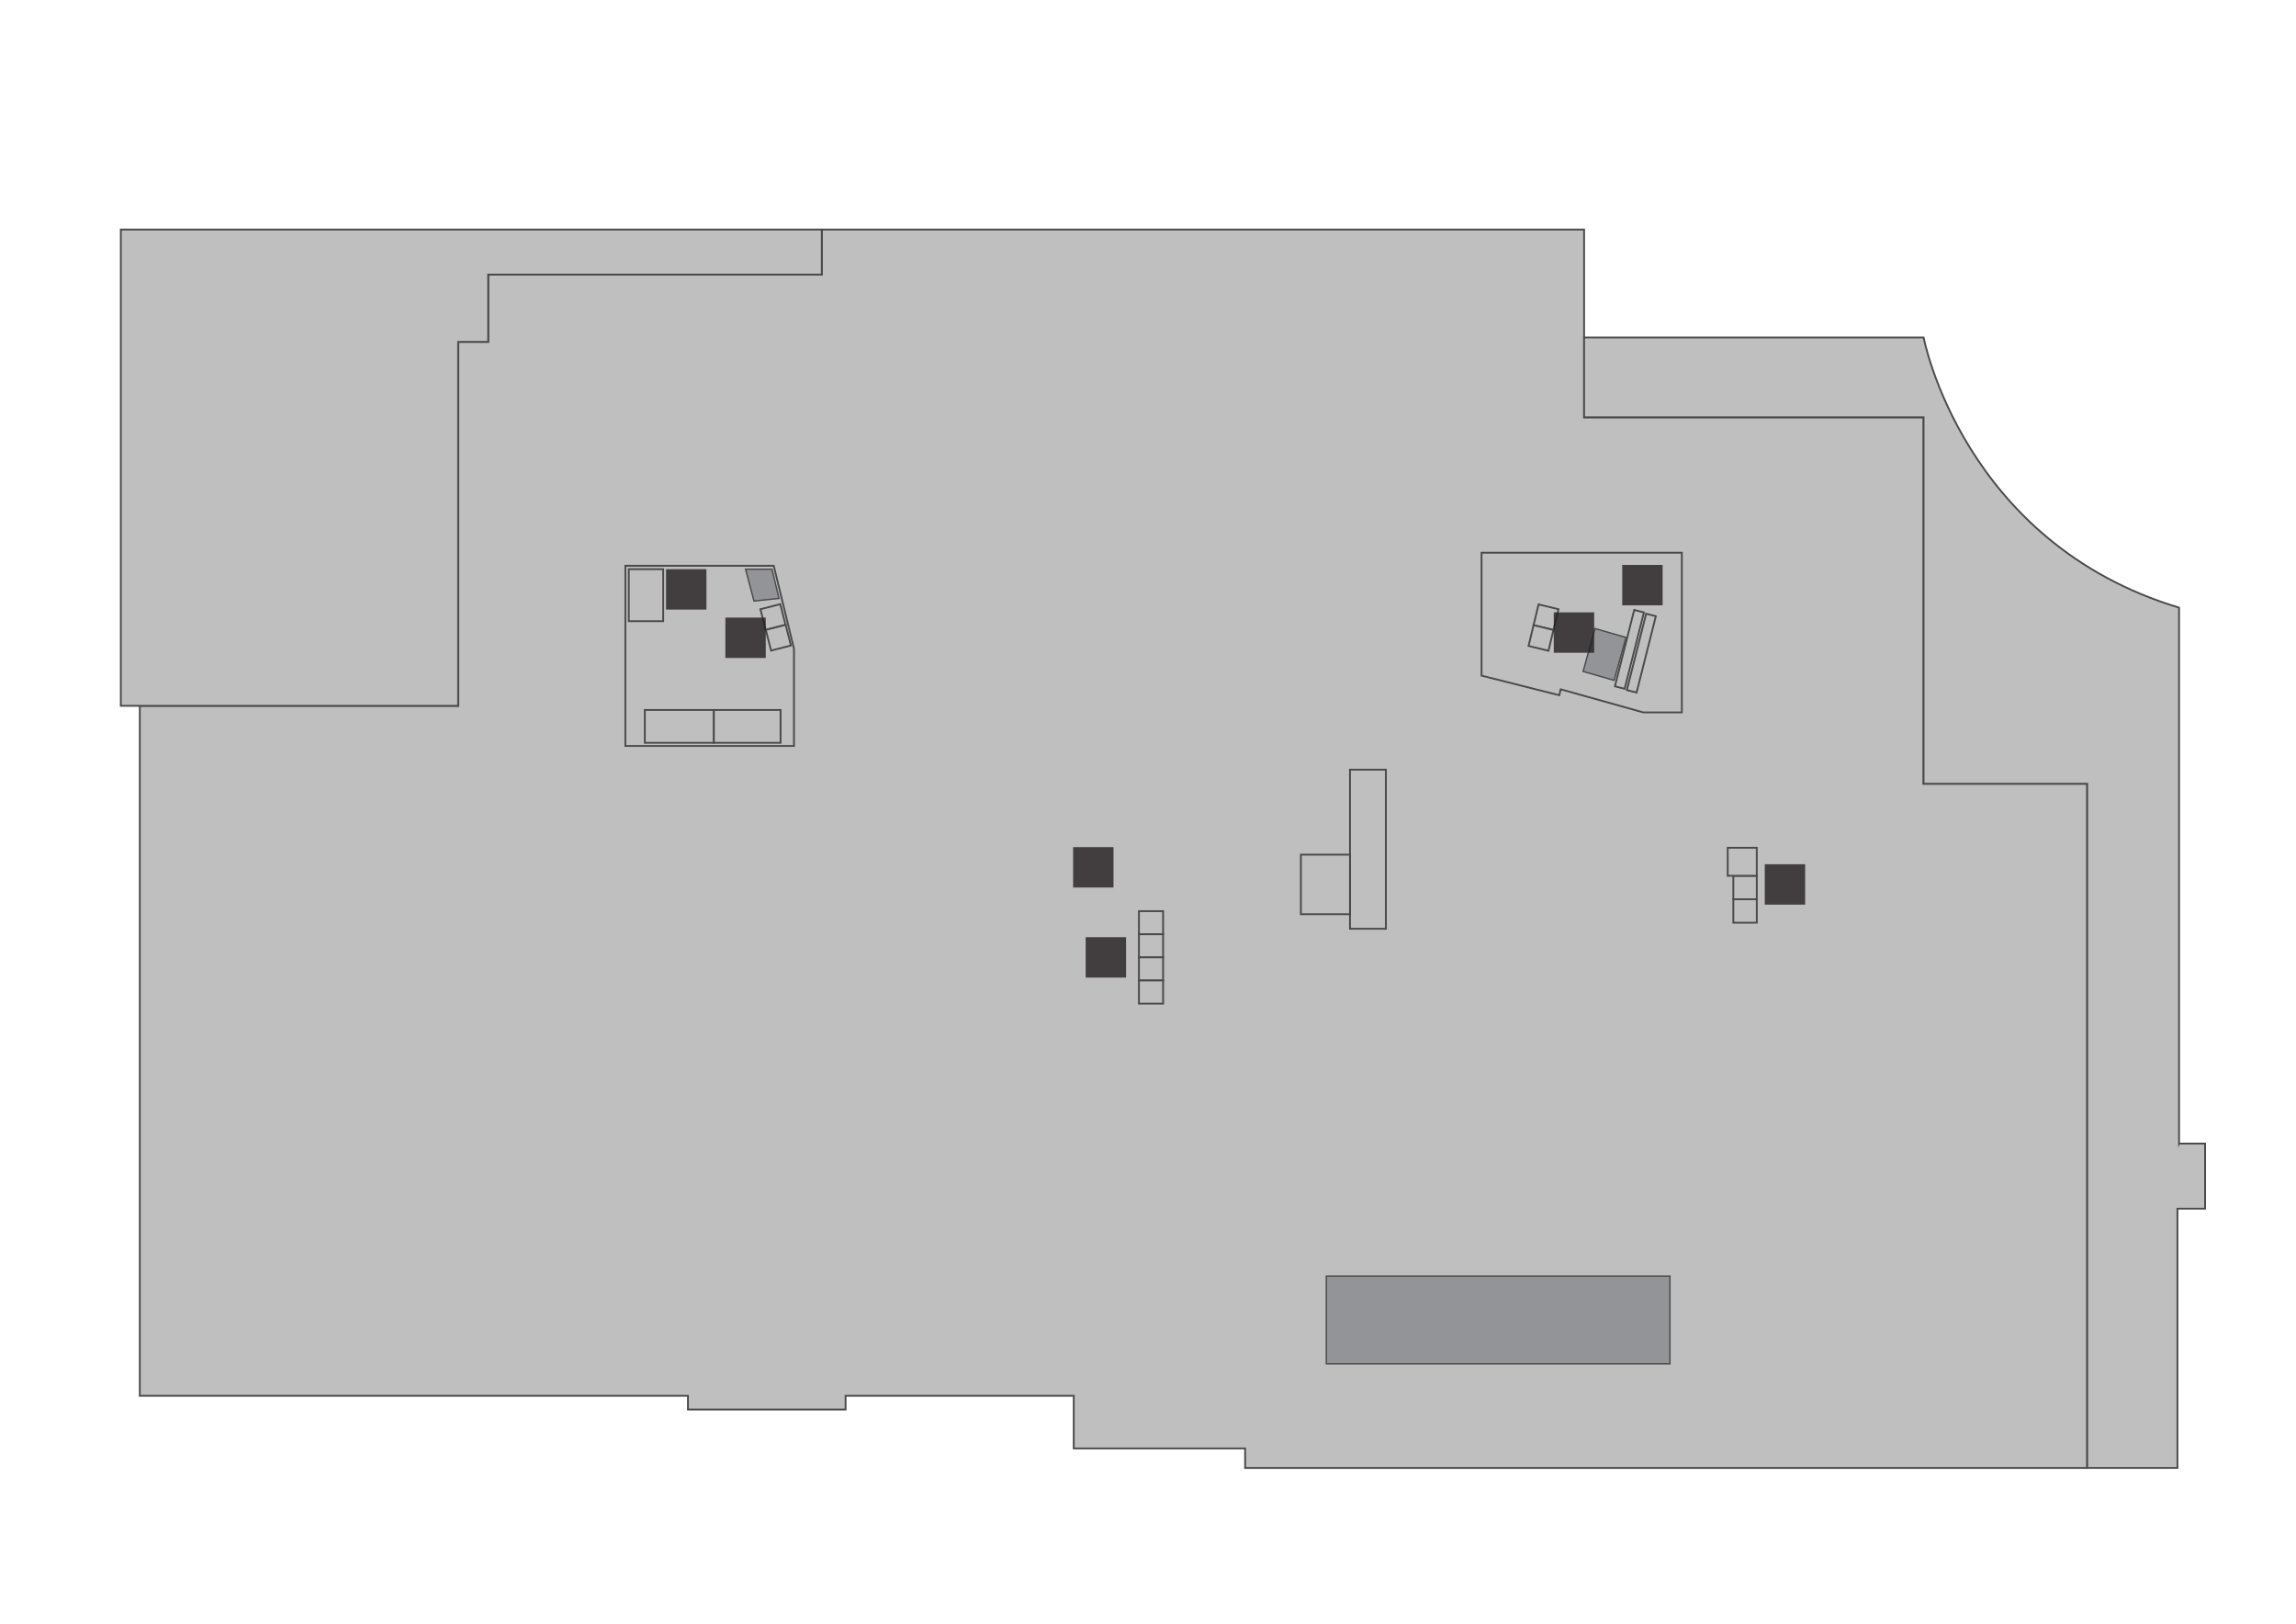 <?xml version="1.0" encoding="utf-8"?>
<!-- Generator: Adobe Illustrator 16.0.0, SVG Export Plug-In . SVG Version: 6.00 Build 0)  -->
<!DOCTYPE svg PUBLIC "-//W3C//DTD SVG 1.1//EN" "http://www.w3.org/Graphics/SVG/1.1/DTD/svg11.dtd">
<svg version="1.1" id="Layer_1" xmlns="http://www.w3.org/2000/svg" xmlns:xlink="http://www.w3.org/1999/xlink" x="0px" y="0px"
	 width="841.89px" height="595.281px" viewBox="0 0 841.89 595.281" enable-background="new 0 0 841.89 595.281"
	 xml:space="preserve">
<g id="background">
	<rect fill="#FFFFFF" width="841.89" height="595.281"/>
</g>
<g id="etc">
	<polygon fill="#BFBFBF" stroke="#49494A" stroke-width="0.66" stroke-miterlimit="10" points="705.333,287.333 705.333,153 
		580.853,153 580.853,123.732 580.853,84.157 301.333,84.157 301.333,100.667 179,100.667 179,125.333 168,125.333 168,258.765 
		51.263,258.765 51.263,511.726 252.254,511.726 252.254,516.763 310.059,516.763 310.059,511.726 393.716,511.726 393.716,531.017 
		456.558,531.017 456.558,538.175 765.333,538.175 765.333,287.333 	"/>
	<polygon fill="#BFBFBF" stroke="#49494A" stroke-width="0.66" stroke-miterlimit="10" points="543.253,202.636 616.693,202.636 
		616.693,261.182 602.57,261.182 572.271,252.708 571.757,254.891 543.253,247.701 	"/>
	
		<rect x="596.035" y="223.596" transform="matrix(-0.97 -0.245 0.245 -0.97 1119.09 615.438)" fill="#BFBFBF" stroke="#49494A" stroke-width="0.66" stroke-miterlimit="10" width="3.671" height="28.866"/>
	
		<rect x="600.41" y="224.982" transform="matrix(-0.97 -0.245 0.245 -0.97 1127.367 619.239)" fill="#BFBFBF" stroke="#49494A" stroke-width="0.66" stroke-miterlimit="10" width="3.671" height="28.866"/>
	
		<rect x="246.706" y="224.549" transform="matrix(-0.969 0.248 -0.248 -0.969 548.516 408.983)" fill="#BFBFBF" stroke="#49494A" stroke-width="0.66" stroke-miterlimit="10" width="3.67" height="28.866"/>
	
		<rect x="251.207" y="223.687" transform="matrix(-0.969 0.248 -0.248 -0.969 557.186 406.133)" fill="#BFBFBF" stroke="#49494A" stroke-width="0.66" stroke-miterlimit="10" width="3.67" height="28.868"/>
	<polygon fill="#BFBFBF" stroke="#49494A" stroke-width="0.66" stroke-miterlimit="10" points="229.311,207.418 283.716,207.418 
		291.13,237.847 291.13,273.475 229.311,273.475 	"/>
	
		<rect x="279.605" y="222.491" transform="matrix(-0.247 -0.969 0.969 -0.247 134.232 556.828)" fill="#BFBFBF" stroke="#49494A" stroke-width="0.66" stroke-miterlimit="10" width="7.832" height="7.511"/>
	
		<rect x="281.54" y="230.052" transform="matrix(-0.247 -0.969 0.969 -0.247 129.358 568.148)" fill="#BFBFBF" stroke="#49494A" stroke-width="0.66" stroke-miterlimit="10" width="7.83" height="7.51"/>
	
		<rect x="417.626" y="334.044" fill="#BFBFBF" stroke="#49494A" stroke-width="0.66" stroke-miterlimit="10" width="8.858" height="8.472"/>
	
		<rect x="417.626" y="342.516" fill="#BFBFBF" stroke="#49494A" stroke-width="0.66" stroke-miterlimit="10" width="8.858" height="8.476"/>
	
		<rect x="417.626" y="350.99" fill="#BFBFBF" stroke="#49494A" stroke-width="0.66" stroke-miterlimit="10" width="8.858" height="8.475"/>
	
		<rect x="417.626" y="359.464" fill="#BFBFBF" stroke="#49494A" stroke-width="0.66" stroke-miterlimit="10" width="8.858" height="8.475"/>
	
		<rect x="495" y="282.167" fill="#BFBFBF" stroke="#49494A" stroke-width="0.66" stroke-miterlimit="10" width="13.168" height="58.333"/>
	
		<rect x="477" y="313.333" fill="#BFBFBF" stroke="#49494A" stroke-width="0.66" stroke-miterlimit="10" width="18" height="21.834"/>
	
		<rect x="635.566" y="321.074" fill="#BFBFBF" stroke="#49494A" stroke-width="0.66" stroke-miterlimit="10" width="8.602" height="8.604"/>
	
		<rect x="633.513" y="310.804" fill="#BFBFBF" stroke="#49494A" stroke-width="0.66" stroke-miterlimit="10" width="10.654" height="10.271"/>
	
		<rect x="635.566" y="329.677" fill="#BFBFBF" stroke="#49494A" stroke-width="0.66" stroke-miterlimit="10" width="8.602" height="8.601"/>
	<polygon fill="#BFBFBF" stroke="#49494A" stroke-width="0.66" stroke-miterlimit="10" points="168,125.333 179,125.333 
		179,100.667 301.333,100.667 301.333,84.157 44.302,84.157 44.302,258.765 51.263,258.765 168,258.765 	"/>
	<path fill="#BFBFBF" stroke="#49494A" stroke-width="0.66" stroke-miterlimit="10" d="M799.013,419.253V222.769
		c-79.35-23.864-93.668-99.037-93.668-99.037H580.853V153h124.48v134.333h60v250.842h33.082v-95.061h10.143v-23.863h-9.545V419.253z
		"/>
	
		<rect x="563.063" y="222.582" transform="matrix(0.235 -0.972 0.972 0.235 213.648 724.185)" fill="#BFBFBF" stroke="#49494A" stroke-width="0.66" stroke-miterlimit="10" width="7.831" height="7.511"/>
	
		<rect x="561.212" y="230.191" transform="matrix(0.235 -0.972 0.972 0.235 204.853 728.215)" fill="#BFBFBF" stroke="#49494A" stroke-width="0.66" stroke-miterlimit="10" width="7.832" height="7.509"/>
	
		<rect x="230.563" y="208.67" fill="#BFBFBF" stroke="#49494A" stroke-width="0.66" stroke-miterlimit="10" width="12.614" height="19.066"/>
	
		<rect x="236.437" y="260.283" fill="#BFBFBF" stroke="#49494A" stroke-width="0.66" stroke-miterlimit="10" width="25.325" height="12.037"/>
	
		<rect x="261.761" y="260.283" fill="#BFBFBF" stroke="#49494A" stroke-width="0.66" stroke-miterlimit="10" width="24.458" height="12.037"/>
</g>
<g id="rooms">
	<polygon id="b2202" fill="#929497" stroke="#49494A" stroke-width="0.5" stroke-miterlimit="10" points="580.486,246.16 
		591.849,249.434 596.214,233.706 584.853,230.432 	"/>
	<polygon id="b2201" fill="#929497" stroke="#49494A" stroke-width="0.5" stroke-miterlimit="10" points="273.38,208.67 
		283.074,208.67 285.642,219.391 276.462,220.354 	"/>
	
		<rect id="b2203" x="486.333" y="467.833" fill="#929497" stroke="#49494A" stroke-width="0.5" stroke-miterlimit="10" width="126" height="32.168"/>
</g>
<g id="signs">
	<g id="escalator">
		<rect x="244.223" y="208.67" opacity="0.8" fill="#231F20" enable-background="new    " width="14.811" height="14.811"/>
		<rect x="594.839" y="207.106" opacity="0.8" fill="#231F20" enable-background="new    " width="14.811" height="14.811"/>
	</g>
	<g id="lift">
		<rect x="569.728" y="224.504" opacity="0.8" fill="#231F20" enable-background="new    " width="14.812" height="14.811"/>
		<rect x="265.975" y="226.414" opacity="0.8" fill="#231F20" enable-background="new    " width="14.811" height="14.811"/>
		<rect x="398.095" y="343.585" opacity="0.8" fill="#231F20" enable-background="new    " width="14.812" height="14.811"/>
		<rect x="647.095" y="316.845" opacity="0.8" fill="#231F20" enable-background="new    " width="14.811" height="14.811"/>
	</g>
	
		<rect id="parking" x="393.487" y="310.565" opacity="0.8" fill="#231F20" enable-background="new    " width="14.811" height="14.812"/>
</g>
</svg>
